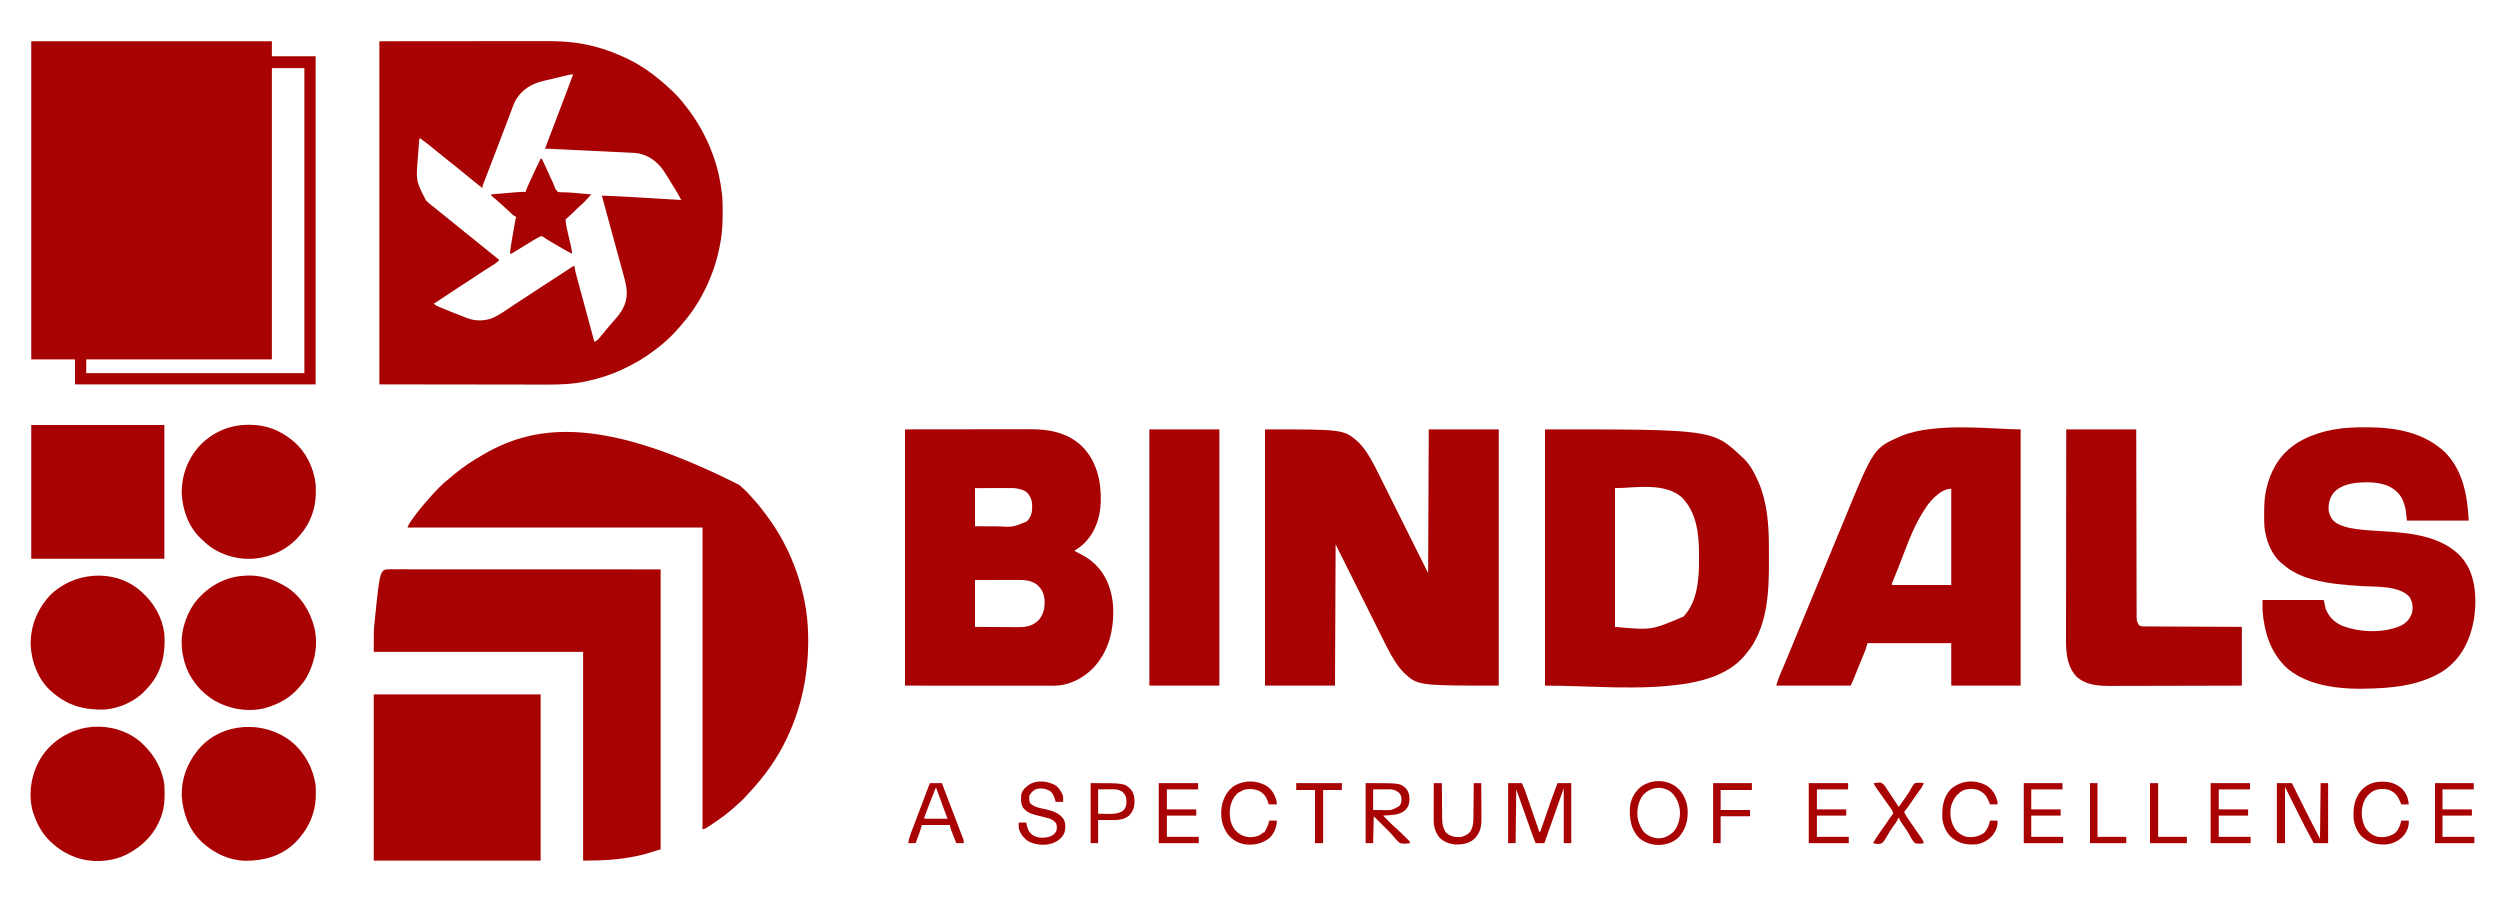 <?xml version="1.0" encoding="UTF-8"?>
<svg version="1.1" xmlns="http://www.w3.org/2000/svg" width="4000" height="1473">
<path d="M0 0 C127.05 0 254.1 0 385 0 C385 7.92 385 15.84 385 24 C408.1 24 431.2 24 455 24 C455 197.25 455 370.5 455 549 C327.95 549 200.9 549 70 549 C70 535.8 70 522.6 70 509 C46.9 509 23.8 509 0 509 C0 341.03 0 173.06 0 0 Z M385 43 C385 196.78 385 350.56 385 509 C286.99 509 188.98 509 88 509 C88 516.26 88 523.52 88 531 C203.17 531 318.34 531 437 531 C437 369.96 437 208.92 437 43 C419.84 43 402.68 43 385 43 Z " fill="#A80202" transform="translate(50,66)"/>
<path d="M0 0 C47.231 -0.041 94.463 -0.083 143.125 -0.125 C158.013 -0.143 172.9 -0.161 188.239 -0.18 C206.484 -0.189 206.484 -0.189 215.038 -0.191 C220.985 -0.193 226.931 -0.2 232.878 -0.211 C239.754 -0.224 246.63 -0.23 253.506 -0.227 C257.015 -0.226 260.524 -0.227 264.033 -0.238 C284.435 -0.293 304.579 0.453 324.688 4.125 C325.848 4.336 327.009 4.547 328.205 4.764 C348.156 8.583 367.408 14.869 386 23 C386.707 23.303 387.414 23.607 388.143 23.919 C418.138 36.894 444.538 56.455 468 79 C468.733 79.7 468.733 79.7 469.48 80.414 C476.212 86.875 482.261 93.65 488 101 C488.723 101.908 488.723 101.908 489.46 102.835 C508.054 126.209 522.777 151.905 533 180 C533.27 180.729 533.54 181.459 533.818 182.21 C540.991 201.772 545.61 222.315 548 243 C548.094 243.767 548.189 244.533 548.286 245.323 C549.304 254.727 549.244 264.177 549.25 273.625 C549.251 274.991 549.251 274.991 549.252 276.385 C549.235 291.111 548.56 305.469 546 320 C545.751 321.456 545.751 321.456 545.496 322.94 C541.327 346.571 534.185 369.284 524 391 C523.611 391.837 523.222 392.674 522.821 393.537 C514.71 410.829 504.9 427.044 493 442 C492.261 442.931 491.523 443.861 490.762 444.82 C476.918 461.987 461.557 478.725 443.69 491.758 C441.943 493.042 440.225 494.359 438.508 495.684 C423.792 506.918 407.749 516.156 391 524 C389.813 524.57 388.626 525.14 387.402 525.727 C370.536 533.61 352.498 539.244 334.375 543.375 C333.402 543.601 332.429 543.828 331.427 544.061 C310.492 548.556 289.43 549.446 268.087 549.348 C264.421 549.335 260.755 549.34 257.09 549.342 C250.016 549.343 242.941 549.33 235.867 549.31 C227.662 549.288 219.457 549.286 211.252 549.284 C189.647 549.268 168.042 549.226 146.438 549.188 C73.951 549.095 73.951 549.095 0 549 C0 367.83 0 186.66 0 0 Z M301.893 54.114 C300.851 54.358 299.808 54.602 298.735 54.854 C297.607 55.122 296.479 55.391 295.316 55.668 C294.151 55.945 292.985 56.221 291.783 56.506 C289.309 57.096 286.835 57.687 284.362 58.28 C280.611 59.176 276.857 60.058 273.104 60.939 C270.695 61.515 268.287 62.091 265.879 62.668 C264.769 62.927 263.659 63.185 262.516 63.451 C243.446 68.081 228.735 76.865 218.276 93.744 C216.214 97.39 214.767 101.208 213.312 105.129 C212.81 106.452 212.81 106.452 212.297 107.802 C211.19 110.719 210.095 113.641 209 116.562 C208.215 118.638 207.429 120.713 206.642 122.788 C204.965 127.211 203.293 131.635 201.624 136.061 C197.626 146.647 193.578 157.215 189.536 167.785 C188.194 171.296 186.854 174.808 185.515 178.32 C181.621 188.531 177.721 198.74 173.781 208.934 C172.866 211.307 171.951 213.681 171.036 216.055 C170.212 218.187 169.383 220.317 168.553 222.447 C168.071 223.699 167.588 224.951 167.105 226.203 C166.694 227.262 166.284 228.32 165.86 229.411 C164.842 232.02 164.842 232.02 165 235 C155.978 227.994 147.105 220.828 138.301 213.551 C128.749 205.656 119.13 197.854 109.359 190.234 C104.675 186.565 100.082 182.794 95.5 179 C85.528 170.746 75.407 162.701 65 155 C63.394 156.606 63.694 158.424 63.519 160.649 C63.399 162.138 63.399 162.138 63.277 163.657 C63.195 164.742 63.112 165.827 63.027 166.945 C62.94 168.063 62.853 169.18 62.763 170.331 C62.578 172.71 62.396 175.089 62.216 177.468 C61.942 181.062 61.658 184.654 61.373 188.246 C58.591 223.603 58.591 223.603 74.562 254.562 C78.955 259.258 83.996 263.092 89.09 266.98 C93.316 270.214 97.408 273.6 101.5 277 C106.614 281.237 111.759 285.421 117 289.5 C122.987 294.16 128.841 298.969 134.684 303.809 C139.074 307.437 143.505 311.002 148 314.5 C154.073 319.228 160.018 324.102 165.949 329.006 C171.256 333.394 176.607 337.719 182 342 C183.876 343.499 185.751 344.999 187.625 346.5 C188.463 347.17 189.301 347.841 190.164 348.531 C191.073 349.258 191.073 349.258 192 350 C189.308 352.847 186.646 355.031 183.324 357.102 C182.422 357.669 181.519 358.236 180.589 358.821 C179.632 359.416 178.674 360.011 177.688 360.625 C175.683 361.885 173.679 363.147 171.676 364.41 C170.211 365.333 170.211 365.333 168.717 366.274 C165.235 368.486 161.797 370.758 158.375 373.062 C152.783 376.822 147.153 380.52 141.5 384.188 C140.663 384.731 139.825 385.275 138.962 385.834 C137.214 386.969 135.466 388.102 133.718 389.236 C118.075 399.386 102.492 409.62 87 420 C90.7 423.195 94.882 424.775 99.359 426.582 C100.181 426.919 101.003 427.255 101.85 427.602 C103.594 428.315 105.339 429.025 107.085 429.733 C109.701 430.793 112.314 431.861 114.926 432.932 C122.92 436.197 130.934 439.404 139.016 442.449 C139.667 442.695 140.319 442.942 140.99 443.196 C154.214 448.121 170.102 447.803 183 442 C193.369 436.905 202.83 430.209 212.391 423.766 C217.955 420.019 223.564 416.344 229.188 412.688 C230.136 412.071 231.084 411.454 232.06 410.818 C234.024 409.541 235.987 408.263 237.951 406.986 C243.306 403.498 248.652 399.999 254 396.5 C265.068 389.261 276.142 382.029 287.223 374.81 C289.118 373.575 291.012 372.34 292.906 371.104 C295.707 369.277 298.51 367.451 301.312 365.625 C302.161 365.071 303.01 364.517 303.884 363.946 C304.661 363.441 305.438 362.935 306.238 362.414 C306.919 361.97 307.6 361.526 308.302 361.069 C310 360 310 360 312 359 C312.12 359.979 312.239 360.957 312.362 361.965 C312.979 366.259 314.061 370.373 315.206 374.552 C315.429 375.379 315.652 376.207 315.881 377.059 C316.617 379.787 317.359 382.512 318.102 385.238 C318.622 387.161 319.142 389.084 319.661 391.008 C321.033 396.08 322.409 401.151 323.786 406.222 C325.161 411.287 326.532 416.354 327.902 421.42 C329.745 428.23 331.59 435.04 333.436 441.849 C336.974 454.895 340.495 467.945 344 481 C346.925 479.602 348.809 478.388 350.918 475.91 C351.446 475.296 351.973 474.682 352.517 474.05 C353.068 473.394 353.619 472.738 354.188 472.062 C354.763 471.388 355.339 470.714 355.933 470.019 C359.99 465.25 363.955 460.409 367.891 455.539 C370.022 452.973 372.241 450.517 374.5 448.062 C384.03 437.533 392.62 426.334 395 412 C395.134 411.193 395.268 410.386 395.406 409.555 C397.142 396.024 393.143 382.9 389.555 369.988 C389.107 368.352 388.66 366.715 388.213 365.078 C387.022 360.719 385.821 356.364 384.618 352.008 C383.371 347.486 382.134 342.961 380.896 338.436 C379.144 332.033 377.389 325.631 375.63 319.23 C371.608 304.592 367.633 289.942 363.668 275.289 C362.344 270.399 361.018 265.51 359.692 260.62 C358.461 256.08 357.231 251.54 356 247 C372.893 247.588 389.761 248.385 406.633 249.41 C408.86 249.543 411.087 249.677 413.315 249.809 C419.078 250.154 424.842 250.502 430.605 250.85 C436.526 251.207 442.446 251.562 448.367 251.916 C459.912 252.608 471.456 253.303 483 254 C479.854 248.173 476.709 242.368 473.23 236.73 C472.574 235.664 471.917 234.597 471.24 233.498 C470.563 232.406 469.886 231.313 469.188 230.188 C468.835 229.619 468.483 229.05 468.12 228.464 C466.37 225.638 464.617 222.815 462.86 219.994 C461.322 217.518 459.795 215.037 458.273 212.551 C448.157 196.181 436.088 184.989 417.177 179.989 C410.849 178.616 404.474 178.422 398.022 178.13 C396.63 178.062 395.238 177.992 393.846 177.923 C390.09 177.736 386.334 177.559 382.578 177.384 C378.638 177.198 374.698 177.004 370.758 176.811 C364.148 176.488 357.537 176.171 350.927 175.858 C341.609 175.417 332.291 174.966 322.974 174.512 C315.727 174.16 308.481 173.81 301.234 173.461 C300.459 173.424 299.683 173.386 298.885 173.348 C294.426 173.133 289.968 172.919 285.51 172.708 C283.518 172.614 281.526 172.518 279.534 172.422 C278.345 172.366 277.156 172.31 275.932 172.252 C274.901 172.203 273.87 172.154 272.808 172.104 C270.202 172.007 267.607 171.981 265 172 C267.394 165.645 269.79 159.291 272.188 152.938 C272.558 151.954 272.929 150.971 273.312 149.958 C280.745 130.267 288.249 110.603 295.778 90.949 C300.608 78.331 305.371 65.693 310 53 C307.047 53 304.758 53.439 301.893 54.114 Z " fill="#A80202" transform="translate(607,66)"/>
<path d="M0 0 C1.051 0.951 2.105 1.901 3.16 2.848 C8.113 7.3 12.902 11.757 17.184 16.875 C19.411 19.481 21.771 21.945 24.125 24.438 C30.996 31.844 37.006 39.88 43 48 C43.501 48.671 44.003 49.343 44.52 50.034 C84.206 103.36 108.817 172.353 110 239 C110.02 240.04 110.041 241.08 110.062 242.151 C110.991 298.091 100.882 352.227 77 403 C76.609 403.841 76.218 404.683 75.814 405.55 C60.79 437.612 40.115 466.205 16 492 C15.049 493.051 14.099 494.105 13.152 495.16 C8.68 500.136 4.199 504.947 -0.941 509.25 C-3.35 511.298 -5.632 513.462 -7.938 515.625 C-19.091 525.743 -31.325 534.365 -43.812 542.75 C-44.857 543.454 -45.901 544.158 -46.977 544.883 C-47.961 545.535 -48.944 546.188 -49.957 546.859 C-50.833 547.442 -51.71 548.024 -52.613 548.624 C-55 550 -55 550 -59 551 C-59 391.61 -59 232.22 -59 68 C-214.76 68 -370.52 68 -531 68 C-529.606 64.516 -528.682 62.273 -526.637 59.355 C-526.168 58.686 -525.7 58.017 -525.218 57.328 C-524.46 56.268 -524.46 56.268 -523.688 55.188 C-523.161 54.447 -522.635 53.707 -522.093 52.944 C-514.34 42.159 -505.88 31.876 -497 22 C-496.388 21.296 -495.775 20.592 -495.145 19.867 C-485.456 8.851 -475.165 -1.875 -463.613 -10.945 C-460.821 -13.141 -458.136 -15.439 -455.438 -17.75 C-441.548 -29.298 -426.649 -39.021 -411 -48 C-410.188 -48.472 -409.376 -48.944 -408.54 -49.43 C-320.843 -100.214 -211.69 -106.84 0 0 Z " fill="#A80202" transform="translate(1183,776)"/>
<path d="M0 0 C126.151 0 126.151 0 149.422 20.414 C156.708 27.722 162.573 35.941 167.764 44.838 C168.193 45.572 168.623 46.306 169.065 47.063 C173.79 55.233 178.018 63.636 182.213 72.086 C183.095 73.851 183.977 75.615 184.86 77.379 C187.194 82.045 189.52 86.715 191.845 91.386 C194.038 95.79 196.239 100.191 198.438 104.593 C204.84 117.413 211.232 130.238 217.625 143.062 C239.096 186.097 239.096 186.097 261 230 C261.33 154.1 261.66 78.2 262 0 C298.96 0 335.92 0 374 0 C374 135.3 374 270.6 374 410 C244.03 410 244.03 410 221.43 388.555 C214.672 381.449 209.192 373.613 204.252 365.17 C203.82 364.433 203.389 363.696 202.944 362.937 C198.281 354.886 194.106 346.611 189.97 338.281 C189.108 336.557 188.246 334.832 187.383 333.108 C185.104 328.55 182.831 323.988 180.56 319.425 C178.417 315.121 176.268 310.821 174.118 306.521 C167.864 293.996 161.62 281.467 155.375 268.938 C134.399 226.893 134.399 226.893 113 184 C112.67 258.58 112.34 333.16 112 410 C75.04 410 38.08 410 0 410 C0 274.7 0 139.4 0 0 Z " fill="#A80202" transform="translate(2024,687)"/>
<path d="M0 0 C53.708 -0.062 53.708 -0.062 108.5 -0.125 C125.432 -0.152 125.432 -0.152 142.705 -0.18 C156.534 -0.189 156.534 -0.189 163.017 -0.191 C167.525 -0.193 172.034 -0.2 176.542 -0.211 C182.308 -0.225 188.075 -0.229 193.841 -0.226 C195.947 -0.227 198.054 -0.231 200.161 -0.238 C231.623 -0.349 261.017 5.4 284.254 28.129 C307.151 52.069 313.898 83.037 313.285 115.195 C312.439 140.677 304.903 164.147 286.484 182.508 C281.64 187.01 276.733 190.709 271 194 C273.231 195.487 275.282 196.697 277.66 197.883 C286.16 202.194 293.94 206.498 301 213 C301.901 213.81 302.802 214.619 303.73 215.453 C323.088 233.716 331.885 259.398 333.125 285.635 C334.131 321.368 326.225 355.059 301.234 381.73 C284.988 398.232 262.871 409.815 239.328 410.123 C237.517 410.127 235.706 410.126 233.895 410.12 C232.895 410.121 231.895 410.122 230.865 410.123 C227.512 410.125 224.16 410.119 220.807 410.114 C218.363 410.113 215.919 410.113 213.475 410.114 C206.933 410.114 200.39 410.108 193.848 410.101 C187.708 410.096 181.568 410.095 175.428 410.095 C157.473 410.089 139.518 410.075 121.562 410.062 C81.447 410.042 41.331 410.021 0 410 C0 274.7 0 139.4 0 0 Z M112 94 C112 114.13 112 134.26 112 155 C121.096 155.041 130.191 155.083 139.562 155.125 C143.821 155.152 143.821 155.152 148.166 155.18 C172.953 156.464 172.953 156.464 194.992 147.242 C201.456 140.403 203.561 133.351 203.438 124.062 C203.427 122.877 203.427 122.877 203.417 121.667 C203.253 115.715 202.371 111.017 199 106 C198.01 104.391 198.01 104.391 197 102.75 C191.652 96.788 182.595 94.911 175 94 C172.809 93.919 170.615 93.882 168.422 93.886 C166.531 93.887 166.531 93.887 164.602 93.887 C163.246 93.892 161.891 93.897 160.535 93.902 C159.133 93.904 157.73 93.906 156.328 93.907 C152.657 93.91 148.986 93.92 145.315 93.931 C141.561 93.942 137.807 93.946 134.053 93.951 C126.702 93.961 119.351 93.981 112 94 Z M112 241 C112 265.75 112 290.5 112 316 C126.508 316.116 126.508 316.116 141.016 316.195 C146.939 316.219 152.861 316.247 158.784 316.302 C163.563 316.345 168.341 316.369 173.12 316.38 C174.937 316.387 176.754 316.401 178.571 316.423 C192.036 316.577 202.671 315.572 213 306 C221.341 297.389 223.587 286.793 223.402 275.159 C222.981 264.56 220.012 256.593 212.148 249.277 C203.629 242.37 193.804 240.833 183.067 240.886 C182.295 240.886 181.524 240.886 180.729 240.886 C178.197 240.887 175.665 240.894 173.133 240.902 C171.37 240.904 169.608 240.906 167.845 240.907 C163.219 240.91 158.593 240.92 153.967 240.931 C148.409 240.943 142.851 240.948 137.294 240.954 C128.863 240.963 120.431 240.983 112 241 Z " fill="#A80202" transform="translate(1448,687)"/>
<path d="M0 0 C268.169 0 268.169 0 315 44 C315.592 44.516 316.183 45.031 316.793 45.562 C327.682 55.494 335.117 69.678 341 83 C341.272 83.612 341.543 84.224 341.823 84.855 C355.156 115.697 358.119 151.455 358.203 184.684 C358.206 185.46 358.209 186.235 358.212 187.035 C358.227 191.155 358.236 195.276 358.24 199.397 C358.245 202.727 358.258 206.057 358.281 209.387 C358.625 260.385 356.124 319.503 321 360 C320.336 360.808 319.672 361.616 318.988 362.449 C296.701 388.691 261.927 400.595 229 406.25 C228.125 406.401 227.25 406.552 226.349 406.708 C151.825 418.544 75.458 410 0 410 C0 274.7 0 139.4 0 0 Z M112 94 C112 167.26 112 240.52 112 316 C170.332 321.403 170.332 321.403 221.719 299.406 C243.919 275.99 246.579 239.147 246.391 208.593 C246.375 205.501 246.391 202.409 246.41 199.316 C246.444 167.84 242.656 133.509 219.918 109.832 C192.787 83.777 142.186 94 112 94 Z " fill="#A80202" transform="translate(2472,687)"/>
<path d="M0 0 C0 135.3 0 270.6 0 410 C-36.63 410 -73.26 410 -111 410 C-111 387.56 -111 365.12 -111 342 C-155.22 342 -199.44 342 -245 342 C-245.99 345.3 -246.98 348.6 -248 352 C-248.741 354.023 -249.513 356.035 -250.328 358.029 C-250.762 359.096 -251.196 360.164 -251.643 361.264 C-252.102 362.381 -252.562 363.498 -253.035 364.648 C-253.514 365.823 -253.994 366.998 -254.488 368.209 C-255.495 370.675 -256.504 373.141 -257.516 375.606 C-258.81 378.758 -260.099 381.912 -261.386 385.067 C-262.621 388.095 -263.859 391.122 -265.098 394.148 C-265.79 395.842 -265.79 395.842 -266.496 397.57 C-266.927 398.619 -267.357 399.667 -267.801 400.748 C-268.178 401.668 -268.556 402.588 -268.944 403.536 C-269.883 405.727 -270.934 407.868 -272 410 C-311.27 410 -350.54 410 -391 410 C-389.13 403.767 -387.324 397.988 -384.77 392.082 C-384.309 390.998 -384.309 390.998 -383.839 389.893 C-383.179 388.34 -382.516 386.789 -381.852 385.239 C-380.041 381.011 -378.248 376.775 -376.453 372.539 C-375.897 371.227 -375.897 371.227 -375.329 369.888 C-371.501 360.851 -367.775 351.773 -364.062 342.688 C-362.73 339.428 -361.396 336.169 -360.062 332.91 C-359.564 331.691 -359.564 331.691 -359.055 330.448 C-355.252 321.162 -351.409 311.893 -347.562 302.625 C-347.21 301.774 -346.857 300.924 -346.493 300.048 C-344.707 295.743 -342.92 291.439 -341.132 287.135 C-337.628 278.695 -334.126 270.254 -330.625 261.812 C-330.278 260.975 -329.93 260.138 -329.573 259.275 C-323.465 244.548 -317.376 229.812 -311.293 215.075 C-305.019 199.878 -298.731 184.687 -292.425 169.503 C-288.645 160.397 -284.881 151.285 -281.137 142.164 C-234.989 29.798 -234.989 29.798 -191.125 10.633 C-135.802 -12.108 -44.079 0 0 0 Z M-136 107 C-136.799 107.708 -137.598 108.415 -138.422 109.145 C-145.662 115.924 -150.844 123.611 -156 132 C-156.538 132.852 -156.538 132.852 -157.087 133.721 C-173.875 160.493 -184.115 192.272 -195.784 221.467 C-197.296 225.248 -198.818 229.025 -200.349 232.799 C-200.722 233.724 -201.096 234.649 -201.481 235.602 C-202.191 237.359 -202.904 239.116 -203.62 240.871 C-203.934 241.649 -204.248 242.428 -204.571 243.229 C-204.848 243.912 -205.125 244.595 -205.41 245.298 C-206.109 247.015 -206.109 247.015 -206 249 C-174.65 249 -143.3 249 -111 249 C-111 198.18 -111 147.36 -111 95 C-120.419 95 -129.284 100.852 -136 107 Z " fill="#A80202" transform="translate(3233,687)"/>
<path d="M0 0 C0.7 0.003 1.4 0.005 2.122 0.008 C2.862 0.007 3.603 0.006 4.367 0.004 C6.88 0.002 9.393 0.006 11.907 0.011 C13.71 0.01 15.513 0.009 17.316 0.008 C22.305 0.006 27.295 0.01 32.285 0.015 C37.735 0.019 43.185 0.018 48.635 0.017 C59.229 0.017 69.823 0.021 80.418 0.028 C92.664 0.035 104.911 0.036 117.157 0.036 C149.512 0.042 181.866 0.056 214.221 0.069 C322.595 0.099 322.595 0.099 433.158 0.131 C433.158 147.971 433.158 295.811 433.158 448.131 C406.188 456.339 406.188 456.339 396.971 458.319 C395.318 458.679 395.318 458.679 393.632 459.048 C365.424 465.009 338.19 466.131 309.158 466.131 C309.158 355.911 309.158 245.691 309.158 132.131 C198.608 132.131 88.058 132.131 -25.842 132.131 C-25.842 97.142 -25.842 97.142 -24.654 85.944 C-24.589 85.295 -24.524 84.647 -24.457 83.979 C-15.958 0.057 -15.958 0.057 0 0 Z " fill="#A80202" transform="translate(623.842,910.869)"/>
<path d="M0 0 C1.029 0.002 2.059 0.004 3.119 0.007 C48.5 0.159 93.678 8.153 127.562 40.562 C156.006 70.039 162.802 109.916 164.875 149.312 C132.205 149.312 99.535 149.312 65.875 149.312 C64.885 140.403 64.885 140.403 63.875 131.312 C61.251 120.065 57.876 110.028 48.875 102.312 C48.336 101.833 47.797 101.353 47.242 100.859 C31.196 87.566 7.544 87.095 -12.25 88.586 C-26.445 89.92 -40.87 93.566 -50.961 104.258 C-57.875 112.858 -60.265 123.411 -59.125 134.312 C-56.941 142.756 -54.04 148.59 -46.625 153.375 C-37.623 158.453 -27.917 160.908 -17.75 162.375 C-16.636 162.539 -15.521 162.704 -14.373 162.873 C-0.642 164.734 13.187 165.406 27.01 166.243 C70.5 168.888 120.752 173.403 152.5 207 C160.508 216.253 166.318 226.615 169.875 238.312 C170.071 238.932 170.267 239.551 170.469 240.189 C177.477 263.455 176.652 294.821 170.875 318.312 C170.602 319.425 170.602 319.425 170.323 320.559 C162.587 350.848 146.758 376.175 119.726 392.559 C94.431 407.262 65.788 413.703 36.875 416.312 C35.675 416.425 34.475 416.537 33.238 416.652 C-17.663 420.471 -82.143 420.587 -123.891 387.094 C-151.882 362.709 -162.473 328.359 -165.125 292.312 C-165.125 287.033 -165.125 281.752 -165.125 276.312 C-132.785 276.312 -100.445 276.312 -67.125 276.312 C-66.135 280.933 -65.145 285.553 -64.125 290.312 C-58.552 303.532 -51.154 311.201 -38.125 317.312 C-9.928 328.271 26.481 329.632 54.816 318.117 C64.922 313.328 70.134 307.361 74.188 296.938 C76.029 287.227 75.129 279.561 69.938 271.188 C53.274 252.991 15.98 255.458 -6.436 254.059 C-32.965 252.401 -59.382 250.377 -85.125 243.312 C-86.296 242.992 -86.296 242.992 -87.491 242.666 C-103.838 238.046 -119.382 230.667 -132.125 219.312 C-132.924 218.709 -133.723 218.106 -134.547 217.484 C-151.546 203.164 -159.916 179.834 -162.125 158.312 C-162.485 151.964 -162.466 145.607 -162.438 139.25 C-162.435 138.384 -162.433 137.519 -162.431 136.627 C-162.38 123.984 -162.096 111.66 -159.125 99.312 C-158.926 98.461 -158.728 97.61 -158.523 96.733 C-155.564 84.43 -151.415 73.29 -145.125 62.312 C-144.571 61.332 -144.016 60.351 -143.445 59.34 C-125.816 30.028 -96.419 14.433 -64.125 6.312 C-60.637 5.494 -57.14 4.754 -53.625 4.062 C-52.869 3.911 -52.112 3.76 -51.333 3.605 C-34.35 0.496 -17.22 -0.065 0 0 Z " fill="#A80202" transform="translate(3785.125,683.688)"/>
<path d="M0 0 C88.11 0 176.22 0 267 0 C267 87.78 267 175.56 267 266 C178.89 266 90.78 266 0 266 C0 178.22 0 90.44 0 0 Z " fill="#A80202" transform="translate(598,1111)"/>
<path d="M0 0 C36.96 0 73.92 0 112 0 C112.015 9.269 112.029 18.537 112.044 28.086 C112.093 57.732 112.156 87.378 112.229 117.024 C112.24 121.627 112.251 126.231 112.262 130.835 C112.265 131.752 112.267 132.668 112.269 133.612 C112.305 148.459 112.329 163.305 112.35 178.151 C112.372 193.382 112.405 208.612 112.449 223.842 C112.475 233.243 112.493 242.643 112.499 252.043 C112.505 258.486 112.521 264.93 112.546 271.373 C112.56 275.092 112.569 278.811 112.565 282.531 C112.561 286.562 112.58 290.592 112.601 294.624 C112.596 295.801 112.592 296.978 112.587 298.19 C112.603 306.047 112.603 306.047 116 313 C119.263 315.495 122.588 315.26 126.593 315.278 C127.585 315.287 127.585 315.287 128.596 315.296 C130.808 315.313 133.021 315.316 135.233 315.319 C136.82 315.328 138.407 315.338 139.994 315.349 C144.301 315.377 148.609 315.392 152.916 315.405 C157.418 315.42 161.92 315.447 166.421 315.473 C174.946 315.52 183.47 315.556 191.995 315.589 C203.514 315.635 215.033 315.696 226.552 315.756 C244.701 315.85 262.851 315.923 281 316 C281 347.02 281 378.04 281 410 C252.133 410.088 223.266 410.162 194.399 410.204 C190.983 410.209 187.566 410.214 184.149 410.22 C183.469 410.221 182.789 410.222 182.088 410.223 C171.111 410.24 160.133 410.272 149.155 410.309 C137.871 410.346 126.587 410.368 115.302 410.376 C108.972 410.382 102.643 410.394 96.313 410.423 C90.343 410.45 84.372 410.458 78.402 410.452 C76.223 410.454 74.044 410.461 71.865 410.477 C52.15 410.61 30.965 409.373 15.809 395.035 C-2.169 374.806 -0.444 347.367 -0.348 322.099 C-0.335 317.767 -0.34 313.435 -0.342 309.104 C-0.343 301.617 -0.334 294.13 -0.317 286.643 C-0.293 275.819 -0.285 264.995 -0.281 254.17 C-0.275 236.604 -0.255 219.038 -0.226 201.472 C-0.199 184.419 -0.178 167.365 -0.165 150.311 C-0.164 149.258 -0.163 148.205 -0.162 147.121 C-0.158 141.838 -0.155 136.555 -0.151 131.272 C-0.12 87.515 -0.065 43.757 0 0 Z " fill="#A80202" transform="translate(3306,687)"/>
<path d="M0 0 C36.96 0 73.92 0 112 0 C112 135.3 112 270.6 112 410 C75.04 410 38.08 410 0 410 C0 274.7 0 139.4 0 0 Z " fill="#A80202" transform="translate(1839,687)"/>
<path d="M0 0 C70.29 0 140.58 0 213 0 C213 70.62 213 141.24 213 214 C142.71 214 72.42 214 0 214 C0 143.38 0 72.76 0 0 Z " fill="#A80202" transform="translate(50,680)"/>
<path d="M0 0 C20.378 -0.59 39.229 5.292 56.836 15.129 C57.822 15.673 58.808 16.217 59.824 16.777 C84.072 31.164 99.665 55.894 106.648 82.691 C113.673 112.023 107.266 141.723 91.836 167.129 C89.361 170.653 86.68 173.899 83.836 177.129 C83.16 177.947 82.485 178.766 81.789 179.609 C68.368 195.406 50.494 205.3 30.836 211.129 C29.704 211.471 28.572 211.812 27.406 212.164 C0.138 218.934 -29.275 213.682 -53.426 199.871 C-67.155 191.136 -79.538 180.008 -88.164 166.129 C-88.747 165.229 -89.329 164.329 -89.93 163.402 C-97.455 151.264 -101.788 138.175 -104.164 124.129 C-104.296 123.355 -104.427 122.582 -104.562 121.785 C-108.339 94.429 -100.758 66.904 -85.266 44.367 C-67.774 21.451 -42.913 5.344 -14.164 1.129 C-9.449 0.589 -4.736 0.282 0 0 Z " fill="#A80202" transform="translate(396.164,920.871)"/>
<path d="M0 0 C21.321 17.778 35.05 42.864 38.692 70.411 C38.976 74.645 39.027 78.856 39.005 83.099 C38.999 84.241 38.994 85.383 38.988 86.559 C38.567 116.013 26.046 141.687 5.266 162.325 C-16.584 183.205 -44.582 190.96 -74.222 190.618 C-99.467 189.984 -122.688 179.099 -141.308 162.411 C-141.99 161.812 -142.671 161.212 -143.374 160.595 C-163.917 141.38 -173.717 114.612 -175.53 87.024 C-176.248 60.151 -167.158 35.174 -150.308 14.411 C-149.609 13.546 -148.91 12.681 -148.19 11.79 C-111.378 -31.428 -43.411 -34.583 0 0 Z " fill="#A80202" transform="translate(466.308,1186.589)"/>
<path d="M0 0 C1.237 0.005 2.474 0.01 3.749 0.015 C28.059 0.327 50.443 8.863 69.25 24.312 C70.102 25 70.954 25.687 71.832 26.395 C91.963 43.482 103.996 68.332 107.25 94.312 C107.526 98.401 107.585 102.466 107.562 106.562 C107.557 107.654 107.551 108.745 107.545 109.869 C107.184 134.075 99.043 156.853 83.25 175.312 C82.585 176.11 81.92 176.908 81.234 177.73 C63.11 198.756 38.037 211.142 10.5 214 C8.751 214.122 7.001 214.227 5.25 214.312 C4.478 214.354 3.706 214.395 2.91 214.438 C-23.123 215.131 -49.47 206.147 -69 188.875 C-70.592 187.363 -72.176 185.843 -73.75 184.312 C-74.57 183.566 -75.39 182.82 -76.234 182.051 C-95.949 163.53 -105.335 137.278 -106.973 110.699 C-107.693 81.549 -97.169 53.426 -77.125 32.216 C-56.456 11.18 -29.527 -0.139 0 0 Z " fill="#A80202" transform="translate(397.75,679.688)"/>
<path d="M0 0 C0.835 0.697 1.671 1.395 2.531 2.113 C22.944 19.849 36.429 43.003 40 70 C42.041 100.362 36.542 129.245 16.438 152.938 C14.649 154.982 12.83 156.992 11 159 C10.417 159.665 9.835 160.33 9.234 161.016 C-6.495 178.016 -32.384 189.689 -55.308 191.221 C-88.634 192.321 -116.125 184.676 -141 162 C-141.665 161.417 -142.33 160.835 -143.016 160.234 C-162.22 142.466 -172.513 114.544 -173.898 88.984 C-174.657 59.22 -164.18 32.275 -144.406 10.09 C-107.361 -28.645 -41.909 -35.173 0 0 Z " fill="#A80202" transform="translate(223,944)"/>
<path d="M0 0 C17.944 16.226 30.63 34.633 36.57 58.324 C36.846 59.406 36.846 59.406 37.128 60.51 C38.834 67.924 38.956 75.241 38.945 82.824 C38.945 83.486 38.944 84.147 38.944 84.828 C38.902 95.764 38.011 105.915 34.57 116.324 C34.257 117.29 34.257 117.29 33.937 118.275 C24.384 146.698 4.001 167.402 -22.301 180.785 C-46.855 192.546 -76.741 194.209 -102.537 185.374 C-115.378 180.682 -127.137 174.388 -137.43 165.324 C-138.658 164.311 -138.658 164.311 -139.91 163.277 C-155.318 150.187 -165.442 132.451 -171.43 113.324 C-171.771 112.238 -172.113 111.151 -172.465 110.031 C-179.639 81.569 -174.048 51.285 -159.27 26.368 C-144.22 2.225 -119.916 -14.524 -92.429 -21.219 C-60.439 -28.525 -25.315 -21.263 0 0 Z " fill="#A80202" transform="translate(224.43,1186.676)"/>
<path d="M0 0 C0.66 0 1.32 0 2 0 C13.074 23.994 13.074 23.994 14.28 26.611 C15.076 28.332 15.875 30.051 16.679 31.768 C18.428 35.518 20.133 39.258 21.637 43.113 C23.696 48.871 23.696 48.871 27.77 53.133 C29.997 53.665 31.899 53.701 34.188 53.625 C35.936 53.684 37.685 53.746 39.434 53.812 C40.438 53.832 41.442 53.851 42.476 53.871 C49.113 54.114 55.719 54.801 62.33 55.406 C66.235 55.759 70.141 56.087 74.047 56.414 C75.399 56.528 76.752 56.642 78.104 56.756 C79.06 56.837 80.016 56.917 81 57 C74.533 64.663 67.648 71.659 60.031 78.188 C56.97 80.919 54.13 83.861 51.25 86.781 C47.97 90.016 44.496 93.003 41 96 C40.67 96.33 40.34 96.66 40 97 C40.165 103.642 41.538 110.111 43.066 116.551 C43.265 117.413 43.463 118.274 43.667 119.162 C44.293 121.88 44.927 124.597 45.562 127.312 C46.201 130.046 46.838 132.78 47.468 135.516 C47.858 137.209 48.253 138.901 48.653 140.591 C49.547 144.468 50.249 147.99 50 152 C41.964 147.699 34.074 143.179 26.219 138.559 C24.306 137.434 22.39 136.311 20.475 135.189 C19.852 134.824 19.23 134.459 18.589 134.082 C17.368 133.366 16.147 132.652 14.923 131.94 C11.671 130.035 8.564 128.01 5.48 125.848 C2.216 123.689 2.216 123.689 -0.941 124.359 C-5.017 126.546 -8.998 128.826 -12.938 131.25 C-13.792 131.769 -14.646 132.287 -15.527 132.821 C-20.481 135.831 -25.417 138.871 -30.355 141.906 C-31.4 142.547 -32.445 143.187 -33.522 143.847 C-35.571 145.103 -37.617 146.364 -39.66 147.63 C-41.054 148.486 -41.054 148.486 -42.477 149.359 C-43.302 149.87 -44.128 150.38 -44.979 150.905 C-47 152 -47 152 -49 152 C-48.394 144.952 -47.416 138.032 -46.188 131.066 C-46.014 130.067 -45.84 129.067 -45.661 128.037 C-45.296 125.943 -44.93 123.85 -44.562 121.757 C-43.997 118.548 -43.44 115.337 -42.883 112.127 C-42.526 110.086 -42.17 108.045 -41.812 106.004 C-41.646 105.045 -41.479 104.085 -41.307 103.097 C-41.151 102.208 -40.994 101.32 -40.832 100.405 C-40.695 99.624 -40.558 98.844 -40.417 98.04 C-40 96 -40 96 -39 93 C-39.531 92.787 -40.062 92.575 -40.609 92.355 C-43.921 90.478 -46.509 87.92 -49.25 85.312 C-50.417 84.218 -51.585 83.124 -52.754 82.031 C-53.315 81.505 -53.876 80.979 -54.454 80.438 C-56.928 78.138 -59.476 75.928 -62.031 73.719 C-65.264 70.896 -68.431 68.001 -71.605 65.113 C-73.284 63.632 -75.023 62.217 -76.801 60.855 C-77.527 60.243 -78.252 59.631 -79 59 C-79 58.34 -79 57.68 -79 57 C-72.293 56.426 -65.585 55.857 -58.877 55.291 C-56.596 55.098 -54.316 54.904 -52.036 54.709 C-48.752 54.428 -45.468 54.151 -42.184 53.875 C-41.17 53.788 -40.156 53.7 -39.111 53.61 C-34.053 53.188 -29.076 52.901 -24 53 C-23.752 52.192 -23.505 51.384 -23.25 50.552 C-21.75 46.291 -19.912 42.257 -18.008 38.164 C-17.621 37.326 -17.233 36.488 -16.834 35.624 C-16.017 33.857 -15.199 32.09 -14.378 30.324 C-13.133 27.642 -11.892 24.958 -10.652 22.273 C-9.854 20.549 -9.056 18.825 -8.258 17.102 C-7.891 16.309 -7.524 15.516 -7.146 14.699 C-4.848 9.754 -2.459 4.866 0 0 Z " fill="#A80202" transform="translate(865,254)"/>
<path d="M0 0 C7.26 0 14.52 0 22 0 C26.5 10.125 26.5 10.125 27.904 14.202 C28.221 15.118 28.538 16.034 28.866 16.977 C29.195 17.94 29.524 18.903 29.863 19.895 C30.396 21.436 30.396 21.436 30.939 23.008 C32.067 26.275 33.19 29.544 34.312 32.812 C35.054 34.963 35.795 37.113 36.537 39.264 C37.633 42.44 38.728 45.616 39.824 48.793 C40.534 50.851 41.244 52.91 41.954 54.969 C42.652 56.991 43.349 59.013 44.046 61.035 C45.021 63.862 46 66.687 46.98 69.512 C47.272 70.36 47.564 71.209 47.865 72.083 C48.929 75.828 48.929 75.828 51 79 C51.203 78.408 51.407 77.817 51.616 77.208 C69.735 24.506 69.735 24.506 79 0 C86.26 0 93.52 0 101 0 C101 31.68 101 63.36 101 96 C97.04 96 93.08 96 89 96 C89 66.96 89 37.92 89 8 C85.927 16.766 82.854 25.531 79.688 34.562 C72.5 55.056 65.293 75.543 58 96 C53.38 96 48.76 96 44 96 C41.246 89.221 38.667 82.411 36.242 75.508 C35.894 74.523 35.546 73.538 35.188 72.523 C34.082 69.391 32.978 66.258 31.875 63.125 C25.624 45.402 19.321 27.699 13 10 C12.67 38.38 12.34 66.76 12 96 C8.04 96 4.08 96 0 96 C0 64.32 0 32.64 0 0 Z " fill="#A80202" transform="translate(2413,1253)"/>
<path d="M0 0 C7.92 0 15.84 0 24 0 C25.421 2.85 25.421 2.85 26.871 5.757 C30.042 12.116 33.215 18.474 36.39 24.832 C38.31 28.677 40.229 32.522 42.146 36.368 C53.474 59.119 53.474 59.119 65.219 81.655 C66.513 84.086 67.769 86.537 69 89 C69.33 59.63 69.66 30.26 70 0 C73.96 0 77.92 0 82 0 C82 31.68 82 63.36 82 96 C74.41 96 66.82 96 59 96 C48.508 77.144 38.857 57.943 29.25 38.625 C23.887 27.859 18.525 17.093 13 6 C13 35.7 13 65.4 13 96 C8.71 96 4.42 96 0 96 C0 64.32 0 32.64 0 0 Z " fill="#A80202" transform="translate(3643,1253)"/>
<path d="M0 0 C10.78 8.82 16.137 20.31 18 34 C19.413 51.044 16.194 65.876 5.121 79.273 C-3.353 88.484 -14.494 92.147 -26.758 92.957 C-39.277 93.123 -51.226 89.372 -60.484 80.676 C-72.838 67.017 -74.77 51.302 -74.175 33.693 C-73.364 21.199 -67.737 10.242 -58.75 1.625 C-42.219 -12.072 -17.168 -13.048 0 0 Z M-53 13 C-60.922 23.135 -62.838 35.433 -62 48 C-60.763 55.805 -58.313 62.393 -54 69 C-53.165 70.33 -53.165 70.33 -52.312 71.688 C-45.768 78.232 -37.453 81.912 -28.25 82.375 C-18.455 82.093 -11.141 78.234 -4.164 71.5 C3.396 62.767 6.077 51.345 6 40 C4.979 27.514 1.14 17.19 -8.137 8.469 C-21.935 -2.408 -41.464 0.124 -53 13 Z " fill="#A80202" transform="translate(2682,1259)"/>
<path d="M0 0 C54.457 0 54.457 0 63.344 7.32 C68.374 12.422 70.13 18.232 70.25 25.25 C70.146 32.385 68.752 37.391 63.938 42.75 C56.633 49.31 47.873 50.641 38.375 51.25 C37.371 51.327 36.367 51.405 35.332 51.484 C32.889 51.671 30.445 51.842 28 52 C30.829 54.858 33.664 57.711 36.5 60.562 C37.291 61.362 38.083 62.162 38.898 62.986 C43.132 67.238 47.438 71.309 51.986 75.22 C55.806 78.597 59.394 82.21 63 85.812 C63.775 86.575 64.549 87.337 65.348 88.123 C66.079 88.852 66.809 89.581 67.562 90.332 C68.224 90.989 68.885 91.646 69.566 92.323 C71 94 71 94 71 96 C65.594 96.948 60.358 97.491 55 96 C51.135 93.151 48.442 89.892 45.414 86.199 C39.503 79.002 32.738 72.605 26.125 66.062 C21.794 61.752 17.462 57.441 13 53 C12.67 67.19 12.34 81.38 12 96 C8.04 96 4.08 96 0 96 C0 64.32 0 32.64 0 0 Z M12 10 C12 20.89 12 31.78 12 43 C16.084 43.041 20.168 43.083 24.375 43.125 C26.275 43.152 26.275 43.152 28.212 43.18 C41.369 43.499 41.369 43.499 52.562 37.562 C53.523 36.667 53.523 36.667 54.504 35.754 C57.585 32.142 57.337 28.022 57.277 23.504 C56.863 19.76 55.503 17.767 53 15 C47.471 10.825 43.482 9.851 36.707 9.902 C35.415 9.905 34.123 9.907 32.792 9.91 C31.149 9.919 29.506 9.928 27.812 9.938 C22.594 9.958 17.376 9.979 12 10 Z " fill="#A80202" transform="translate(2185,1253)"/>
<path d="M0 0 C5.997 3.746 9.519 9.665 12.363 16 C13.161 19.749 13.12 23.107 12.988 26.938 C9.028 26.938 5.068 26.938 0.988 26.938 C0.576 25.411 0.163 23.885 -0.262 22.312 C-2.079 16.355 -4.068 11.883 -9.574 8.625 C-16.159 5.393 -23.295 4.54 -30.438 6.656 C-35.374 8.962 -38.548 12.01 -41.012 16.938 C-41.435 21.079 -41.412 24.811 -40.012 28.75 C-33.439 35.938 -22.118 37.089 -13.098 39.205 C-1.913 41.945 7.295 45.161 13.988 54.938 C17.141 60.969 17.013 68.96 15.336 75.469 C11.698 84.587 5.442 89.182 -3.363 92.992 C-15.151 97.2 -29.733 96.02 -41.012 90.938 C-49.71 85.903 -55.358 78.638 -58.012 68.938 C-58.3 65.842 -58.213 63.054 -58.012 59.938 C-54.052 59.938 -50.092 59.938 -46.012 59.938 C-45.661 61.752 -45.31 63.568 -44.949 65.438 C-43.1 72.697 -40.211 77.38 -33.754 81.312 C-25.372 85.194 -16.784 85.099 -8.074 82.312 C-3.167 80.28 -0.643 78.586 1.988 73.938 C3.262 69.447 3.37 66.06 1.863 61.625 C-2.197 55.806 -6.796 54.086 -13.387 52.438 C-14.178 52.227 -14.97 52.016 -15.785 51.799 C-19.57 50.795 -23.366 49.847 -27.176 48.941 C-36.408 46.676 -45.169 44.18 -51.074 36.25 C-55.008 29.525 -54.579 22.499 -54.012 14.938 C-51.816 7.027 -45.945 2.338 -39.27 -1.949 C-26.893 -8.052 -11.826 -6.246 0 0 Z " fill="#A80202" transform="translate(1688.012,1256.062)"/>
<path d="M0 0 C8.102 5.987 12.626 14.248 14.848 24.039 C15.133 25.965 15.133 25.965 15.32 28.715 C11.03 28.715 6.74 28.715 2.32 28.715 C1.805 27.065 1.289 25.415 0.758 23.715 C-1.959 16.307 -5.829 10.932 -12.93 7.277 C-20.484 3.908 -29.427 3.289 -37.457 5.469 C-39.641 6.421 -41.64 7.486 -43.68 8.715 C-44.711 9.23 -45.742 9.746 -46.805 10.277 C-55.328 17.504 -59.096 27.635 -59.992 38.508 C-60.487 49.906 -58.824 61.087 -51.234 70.074 C-44.397 77.289 -37.202 80.872 -27.242 81.215 C-19.561 80.969 -12.138 79.35 -6.68 73.715 C-6.02 73.715 -5.36 73.715 -4.68 73.715 C-4.391 73.133 -4.102 72.552 -3.805 71.953 C-3.109 70.569 -2.403 69.19 -1.68 67.82 C0.567 63.511 2.141 59.43 3.32 54.715 C7.28 54.715 11.24 54.715 15.32 54.715 C15.008 65.328 11.117 75.264 3.32 82.715 C-8.678 91.847 -20.926 94.167 -35.68 92.715 C-47.568 90.66 -56.791 84.897 -64.117 75.34 C-73.311 61.671 -75.534 45.836 -72.555 29.777 C-69.504 16.808 -63.193 5.623 -51.805 -1.66 C-35.562 -10.48 -15.606 -10.004 0 0 Z " fill="#A80202" transform="translate(2027.68,1258.285)"/>
<path d="M0 0 C0.842 0.006 1.685 0.011 2.552 0.017 C13.947 0.24 23.375 3.631 31.953 11.352 C38.883 18.616 41.952 26.385 42.688 36.312 C38.727 36.312 34.767 36.312 30.688 36.312 C30.385 35.516 30.082 34.719 29.77 33.898 C25.717 23.649 21.963 17.926 11.688 13.312 C3.59 10.631 -6.176 11.254 -13.812 14.812 C-23.077 20.13 -28.147 27.58 -30.996 37.754 C-33.772 49.988 -32.792 62.674 -26.562 73.75 C-21.528 81.363 -15.266 86.144 -6.312 88.312 C4.187 89.494 12.225 87.92 21 82.125 C26.499 76.37 29.143 70.037 30.688 62.312 C34.648 62.312 38.608 62.312 42.688 62.312 C43.488 71.323 39.983 79.63 34.301 86.539 C26.566 95.042 16.698 99.772 5.156 100.551 C-7.839 100.794 -18.94 98.704 -29.312 90.312 C-30.233 89.595 -30.233 89.595 -31.172 88.863 C-39.357 81.674 -44.592 69.56 -45.53 58.827 C-46.294 41.791 -44.563 27.409 -33.277 13.871 C-24.154 4.104 -13.256 -0.093 0 0 Z " fill="#A80202" transform="translate(3811.312,1250.688)"/>
<path d="M0 0 C8.341 6.21 13.013 14.713 15.324 24.73 C15.324 26.05 15.324 27.37 15.324 28.73 C11.364 28.73 7.404 28.73 3.324 28.73 C3.021 27.934 2.718 27.137 2.406 26.316 C-1.646 16.067 -5.4 10.344 -15.676 5.73 C-22.678 3.366 -32.773 3.495 -39.613 6.293 C-49.69 11.767 -54.77 19.319 -58.488 30.082 C-61.65 42.156 -60.003 55.25 -53.926 66.105 C-48.915 73.769 -42.659 78.555 -33.676 80.73 C-23.176 81.912 -15.138 80.338 -6.363 74.543 C-0.864 68.788 1.779 62.455 3.324 54.73 C7.284 54.73 11.244 54.73 15.324 54.73 C16.077 63.205 13.074 70.758 8.074 77.543 C1.076 85.864 -7.862 91.074 -18.676 92.73 C-33.096 93.638 -45.019 91.998 -56.676 82.73 C-57.291 82.252 -57.906 81.774 -58.539 81.281 C-66.718 74.081 -71.955 61.983 -72.893 51.245 C-73.647 34.419 -71.983 18.339 -60.23 5.199 C-43.749 -10.371 -18.941 -12.042 0 0 Z " fill="#A80202" transform="translate(3180.676,1258.27)"/>
<path d="M0 0 C6.27 0 12.54 0 19 0 C19.935 2.452 20.869 4.904 21.832 7.43 C22.324 8.72 22.324 8.72 22.826 10.037 C24.533 14.514 26.238 18.992 27.941 23.471 C31.6 33.088 35.266 42.701 38.957 52.305 C40.714 56.876 42.465 61.449 44.215 66.023 C45.071 68.257 45.93 70.49 46.791 72.722 C48.002 75.862 49.205 79.005 50.406 82.148 C50.771 83.088 51.136 84.028 51.512 84.996 C51.841 85.863 52.17 86.73 52.51 87.623 C52.944 88.752 52.944 88.752 53.386 89.903 C54 92 54 92 54 96 C50.04 96 46.08 96 42 96 C40.895 93.167 39.791 90.334 38.688 87.5 C38.379 86.709 38.07 85.917 37.752 85.102 C37.134 83.514 36.518 81.925 35.904 80.336 C35.308 78.797 34.707 77.261 34.1 75.727 C32.913 72.679 32 70.301 32 67 C17.15 67 2.3 67 -13 67 C-13.99 70.3 -14.98 73.6 -16 77 C-16.587 78.718 -17.189 80.432 -17.824 82.133 C-18.13 82.958 -18.437 83.783 -18.752 84.633 C-19.061 85.455 -19.369 86.278 -19.688 87.125 C-20.008 87.986 -20.328 88.847 -20.658 89.734 C-21.436 91.824 -22.218 93.912 -23 96 C-26.96 96 -30.92 96 -35 96 C-33.787 90.089 -32.286 84.579 -30.121 78.953 C-29.695 77.822 -29.695 77.822 -29.26 76.669 C-28.325 74.194 -27.381 71.722 -26.438 69.25 C-25.778 67.509 -25.119 65.768 -24.46 64.027 C-23.057 60.318 -21.65 56.61 -20.241 52.903 C-17.903 46.75 -15.581 40.59 -13.262 34.43 C-11.716 30.328 -10.171 26.226 -8.625 22.125 C-8.249 21.127 -7.873 20.13 -7.486 19.102 C-6.421 16.278 -5.355 13.455 -4.289 10.633 C-3.97 9.786 -3.651 8.939 -3.322 8.066 C-1.115 2.229 -1.115 2.229 0 0 Z M9 8 C4.316 19.474 -0.18 31.009 -4.5 42.625 C-5.168 44.412 -5.168 44.412 -5.849 46.236 C-6.26 47.346 -6.671 48.457 -7.094 49.602 C-7.462 50.595 -7.83 51.588 -8.209 52.612 C-9.105 54.897 -9.105 54.897 -9 57 C3.21 57 15.42 57 28 57 C19.018 32.493 19.018 32.493 10 8 C9.67 8 9.34 8 9 8 Z " fill="#A80202" transform="translate(1488,1253)"/>
<path d="M0 0 C20.79 0 41.58 0 63 0 C63 3.3 63 6.6 63 10 C46.5 10 30 10 13 10 C13 20.56 13 31.12 13 42 C28.51 42 44.02 42 60 42 C60 45.3 60 48.6 60 52 C44.49 52 28.98 52 13 52 C13 63.22 13 74.44 13 86 C29.83 86 46.66 86 64 86 C64 89.3 64 92.6 64 96 C42.88 96 21.76 96 0 96 C0 64.32 0 32.64 0 0 Z " fill="#A80202" transform="translate(3537,1253)"/>
<path d="M0 0 C20.79 0 41.58 0 63 0 C63 3.3 63 6.6 63 10 C46.5 10 30 10 13 10 C13 20.56 13 31.12 13 42 C28.51 42 44.02 42 60 42 C60 45.3 60 48.6 60 52 C44.49 52 28.98 52 13 52 C13 63.22 13 74.44 13 86 C29.83 86 46.66 86 64 86 C64 89.3 64 92.6 64 96 C42.88 96 21.76 96 0 96 C0 64.32 0 32.64 0 0 Z " fill="#A80202" transform="translate(2894,1253)"/>
<path d="M0 0 C20.79 0 41.58 0 63 0 C63 3.3 63 6.6 63 10 C46.5 10 30 10 13 10 C13 20.56 13 31.12 13 42 C28.51 42 44.02 42 60 42 C60 45.3 60 48.6 60 52 C44.49 52 28.98 52 13 52 C13 63.22 13 74.44 13 86 C29.83 86 46.66 86 64 86 C64 89.3 64 92.6 64 96 C42.88 96 21.76 96 0 96 C0 64.32 0 32.64 0 0 Z " fill="#A80202" transform="translate(1854,1253)"/>
<path d="M0 0 C4.29 0 8.58 0 13 0 C13.009 1.977 13.019 3.955 13.028 5.992 C13.064 12.558 13.118 19.123 13.184 25.689 C13.223 29.666 13.255 33.643 13.271 37.62 C13.286 41.465 13.321 45.31 13.368 49.155 C13.383 50.615 13.391 52.075 13.392 53.535 C13.403 63.36 14.064 71.827 20.188 79.875 C27.654 85.517 34.681 87.179 44 86 C50.051 84.562 55.015 82.233 58.716 77.103 C63.787 68.798 63.47 59.221 63.512 49.805 C63.529 48.362 63.547 46.919 63.566 45.476 C63.613 41.711 63.643 37.947 63.67 34.182 C63.7 30.327 63.746 26.472 63.791 22.617 C63.877 15.078 63.943 7.539 64 0 C67.96 0 71.92 0 76 0 C76.07 8.824 76.123 17.647 76.155 26.471 C76.171 30.57 76.192 34.668 76.226 38.766 C76.259 42.727 76.277 46.689 76.285 50.651 C76.29 52.155 76.301 53.66 76.317 55.164 C76.459 68.839 74.975 78.556 65.406 88.688 C57.076 96.546 46.474 98.336 35.41 98.211 C25.659 97.608 16.188 94.188 9.184 87.184 C2.672 79.106 -0.133 69.624 -0.114 59.374 C-0.114 58.729 -0.114 58.085 -0.114 57.421 C-0.113 55.305 -0.106 53.19 -0.098 51.074 C-0.096 49.602 -0.094 48.129 -0.093 46.656 C-0.09 42.791 -0.08 38.927 -0.069 35.062 C-0.058 31.113 -0.054 27.165 -0.049 23.217 C-0.038 15.478 -0.021 7.739 0 0 Z " fill="#A80202" transform="translate(2294,1253)"/>
<path d="M0 0 C20.46 0 40.92 0 62 0 C62 3.3 62 6.6 62 10 C45.5 10 29 10 12 10 C12 20.56 12 31.12 12 42 C27.51 42 43.02 42 59 42 C59 45.3 59 48.6 59 52 C43.49 52 27.98 52 12 52 C12 63.22 12 74.44 12 86 C28.83 86 45.66 86 63 86 C63 89.3 63 92.6 63 96 C42.21 96 21.42 96 0 96 C0 64.32 0 32.64 0 0 Z " fill="#A80202" transform="translate(3896,1253)"/>
<path d="M0 0 C20.46 0 40.92 0 62 0 C62 3.3 62 6.6 62 10 C45.5 10 29 10 12 10 C12 20.56 12 31.12 12 42 C27.51 42 43.02 42 59 42 C59 45.3 59 48.6 59 52 C43.49 52 27.98 52 12 52 C12 63.22 12 74.44 12 86 C28.83 86 45.66 86 63 86 C63 89.3 63 92.6 63 96 C42.21 96 21.42 96 0 96 C0 64.32 0 32.64 0 0 Z " fill="#A80202" transform="translate(3238,1253)"/>
<path d="M0 0 C53.929 0 53.929 0 63.93 9.656 C69.573 16.045 70.336 23.842 70.203 32.098 C69.629 40.305 67.028 46.132 61.316 52.086 C53.97 58.157 44.859 59.136 35.633 59.098 C34.389 59.095 33.145 59.093 31.864 59.09 C29.518 59.076 29.518 59.076 27.125 59.062 C19.638 59.032 19.638 59.032 12 59 C12 71.21 12 83.42 12 96 C8.04 96 4.08 96 0 96 C0 64.32 0 32.64 0 0 Z M12 10 C12 22.87 12 35.74 12 49 C16.434 49.062 20.869 49.124 25.438 49.188 C26.817 49.215 28.197 49.242 29.619 49.27 C37.967 49.326 44.736 48.688 51.875 44.188 C56.298 39.635 57.223 35.808 57.438 29.562 C57.258 22.392 55.82 18.746 50.625 13.688 C45.501 10.393 40.872 9.753 34.852 9.805 C33.047 9.812 33.047 9.812 31.206 9.82 C29.694 9.838 28.182 9.856 26.625 9.875 C21.799 9.916 16.973 9.957 12 10 Z " fill="#A80202" transform="translate(1745,1253)"/>
<path d="M0 0 C2.158 -0.3 4.328 -0.512 6.5 -0.688 C7.707 -0.815 8.913 -0.943 10.156 -1.074 C16.44 0.682 18.612 5.688 22 11 C22.769 12.148 23.542 13.293 24.318 14.436 C26.738 18.003 29.121 21.593 31.5 25.188 C32.331 26.438 33.161 27.689 33.992 28.939 C35.997 31.958 37.999 34.978 40 38 C44.455 31.93 48.857 25.85 53 19.562 C53.423 18.939 53.846 18.315 54.282 17.672 C56.327 14.639 58.24 11.625 59.922 8.375 C61.741 5.078 63.21 2.536 66 0 C70.824 -0.987 75.153 -0.735 80 0 C78.548 4.172 76.488 7.324 73.875 10.875 C72.984 12.098 72.095 13.322 71.207 14.547 C70.708 15.236 70.208 15.925 69.694 16.635 C65.541 22.433 61.508 28.317 57.447 34.179 C56.785 35.133 56.123 36.087 55.441 37.07 C54.85 37.924 54.259 38.777 53.651 39.657 C52 42 52 42 50.16 43.996 C48.701 45.984 48.701 45.984 49.592 48.413 C51.105 51.192 52.735 53.786 54.527 56.395 C55.232 57.426 55.938 58.457 56.664 59.519 C57.036 60.057 57.407 60.595 57.79 61.15 C58.947 62.826 60.097 64.505 61.246 66.186 C64.652 71.162 68.079 76.122 71.535 81.062 C72.044 81.792 72.552 82.522 73.076 83.274 C74 84.596 74.928 85.914 75.863 87.228 C77.855 90.078 79.517 92.507 80 96 C75.008 97.115 70.962 97.369 66 96 C61.686 92.218 59.22 86.622 56.517 81.654 C53.729 76.776 50.486 72.195 47.312 67.562 C46.095 65.776 44.882 63.986 43.676 62.191 C42.901 61.05 42.901 61.05 42.111 59.885 C41 58 41 58 41 56 C40.34 56 39.68 56 39 56 C38.758 56.701 38.515 57.403 38.266 58.125 C36.523 62.083 34.016 65.309 31.433 68.76 C28.616 72.586 26.098 76.472 23.719 80.586 C15.216 94.963 15.216 94.963 11.007 96.933 C6.848 97.773 3.029 97.157 -1 96 C2.052 90.058 5.575 84.716 9.555 79.359 C12.685 75.106 15.648 70.737 18.625 66.375 C19.163 65.588 19.701 64.8 20.256 63.989 C21.312 62.439 22.363 60.885 23.407 59.327 C24.505 57.723 25.64 56.144 26.804 54.587 C27.371 53.808 27.939 53.029 28.523 52.227 C29.046 51.534 29.569 50.841 30.107 50.127 C31.273 47.964 31.273 47.964 30.296 45.448 C29.201 43.38 28.111 41.494 26.742 39.602 C26.289 38.968 25.835 38.335 25.368 37.682 C24.876 37.003 24.383 36.324 23.875 35.625 C22.803 34.126 21.731 32.626 20.66 31.125 C20.079 30.313 19.498 29.501 18.899 28.664 C15.34 23.672 11.825 18.65 8.312 13.625 C7.605 12.62 6.898 11.616 6.169 10.581 C5.512 9.639 4.854 8.697 4.176 7.727 C3.587 6.887 2.998 6.047 2.392 5.182 C1 3 1 3 0 0 Z " fill="#A80202" transform="translate(2998,1253)"/>
<path d="M0 0 C20.46 0 40.92 0 62 0 C62 3.63 62 7.26 62 11 C45.5 11 29 11 12 11 C12 21.56 12 32.12 12 43 C27.51 43 43.02 43 59 43 C59 46.3 59 49.6 59 53 C43.49 53 27.98 53 12 53 C12 67.19 12 81.38 12 96 C8.04 96 4.08 96 0 96 C0 64.32 0 32.64 0 0 Z " fill="#A80202" transform="translate(2741,1253)"/>
<path d="M0 0 C24.09 0 48.18 0 73 0 C73 3.63 73 7.26 73 11 C63.1 11 53.2 11 43 11 C43 39.05 43 67.1 43 96 C38.71 96 34.42 96 30 96 C30 67.95 30 39.9 30 11 C20.1 11 10.2 11 0 11 C0 7.37 0 3.74 0 0 Z " fill="#A80202" transform="translate(2074,1253)"/>
<path d="M0 0 C4.29 0 8.58 0 13 0 C13 28.38 13 56.76 13 86 C28.18 86 43.36 86 59 86 C59 89.3 59 92.6 59 96 C39.53 96 20.06 96 0 96 C0 64.32 0 32.64 0 0 Z " fill="#A80202" transform="translate(3440,1253)"/>
<path d="M0 0 C3.96 0 7.92 0 12 0 C12 28.38 12 56.76 12 86 C27.18 86 42.36 86 58 86 C58 89.3 58 92.6 58 96 C38.86 96 19.72 96 0 96 C0 64.32 0 32.64 0 0 Z " fill="#A80202" transform="translate(3344,1253)"/>
</svg>
